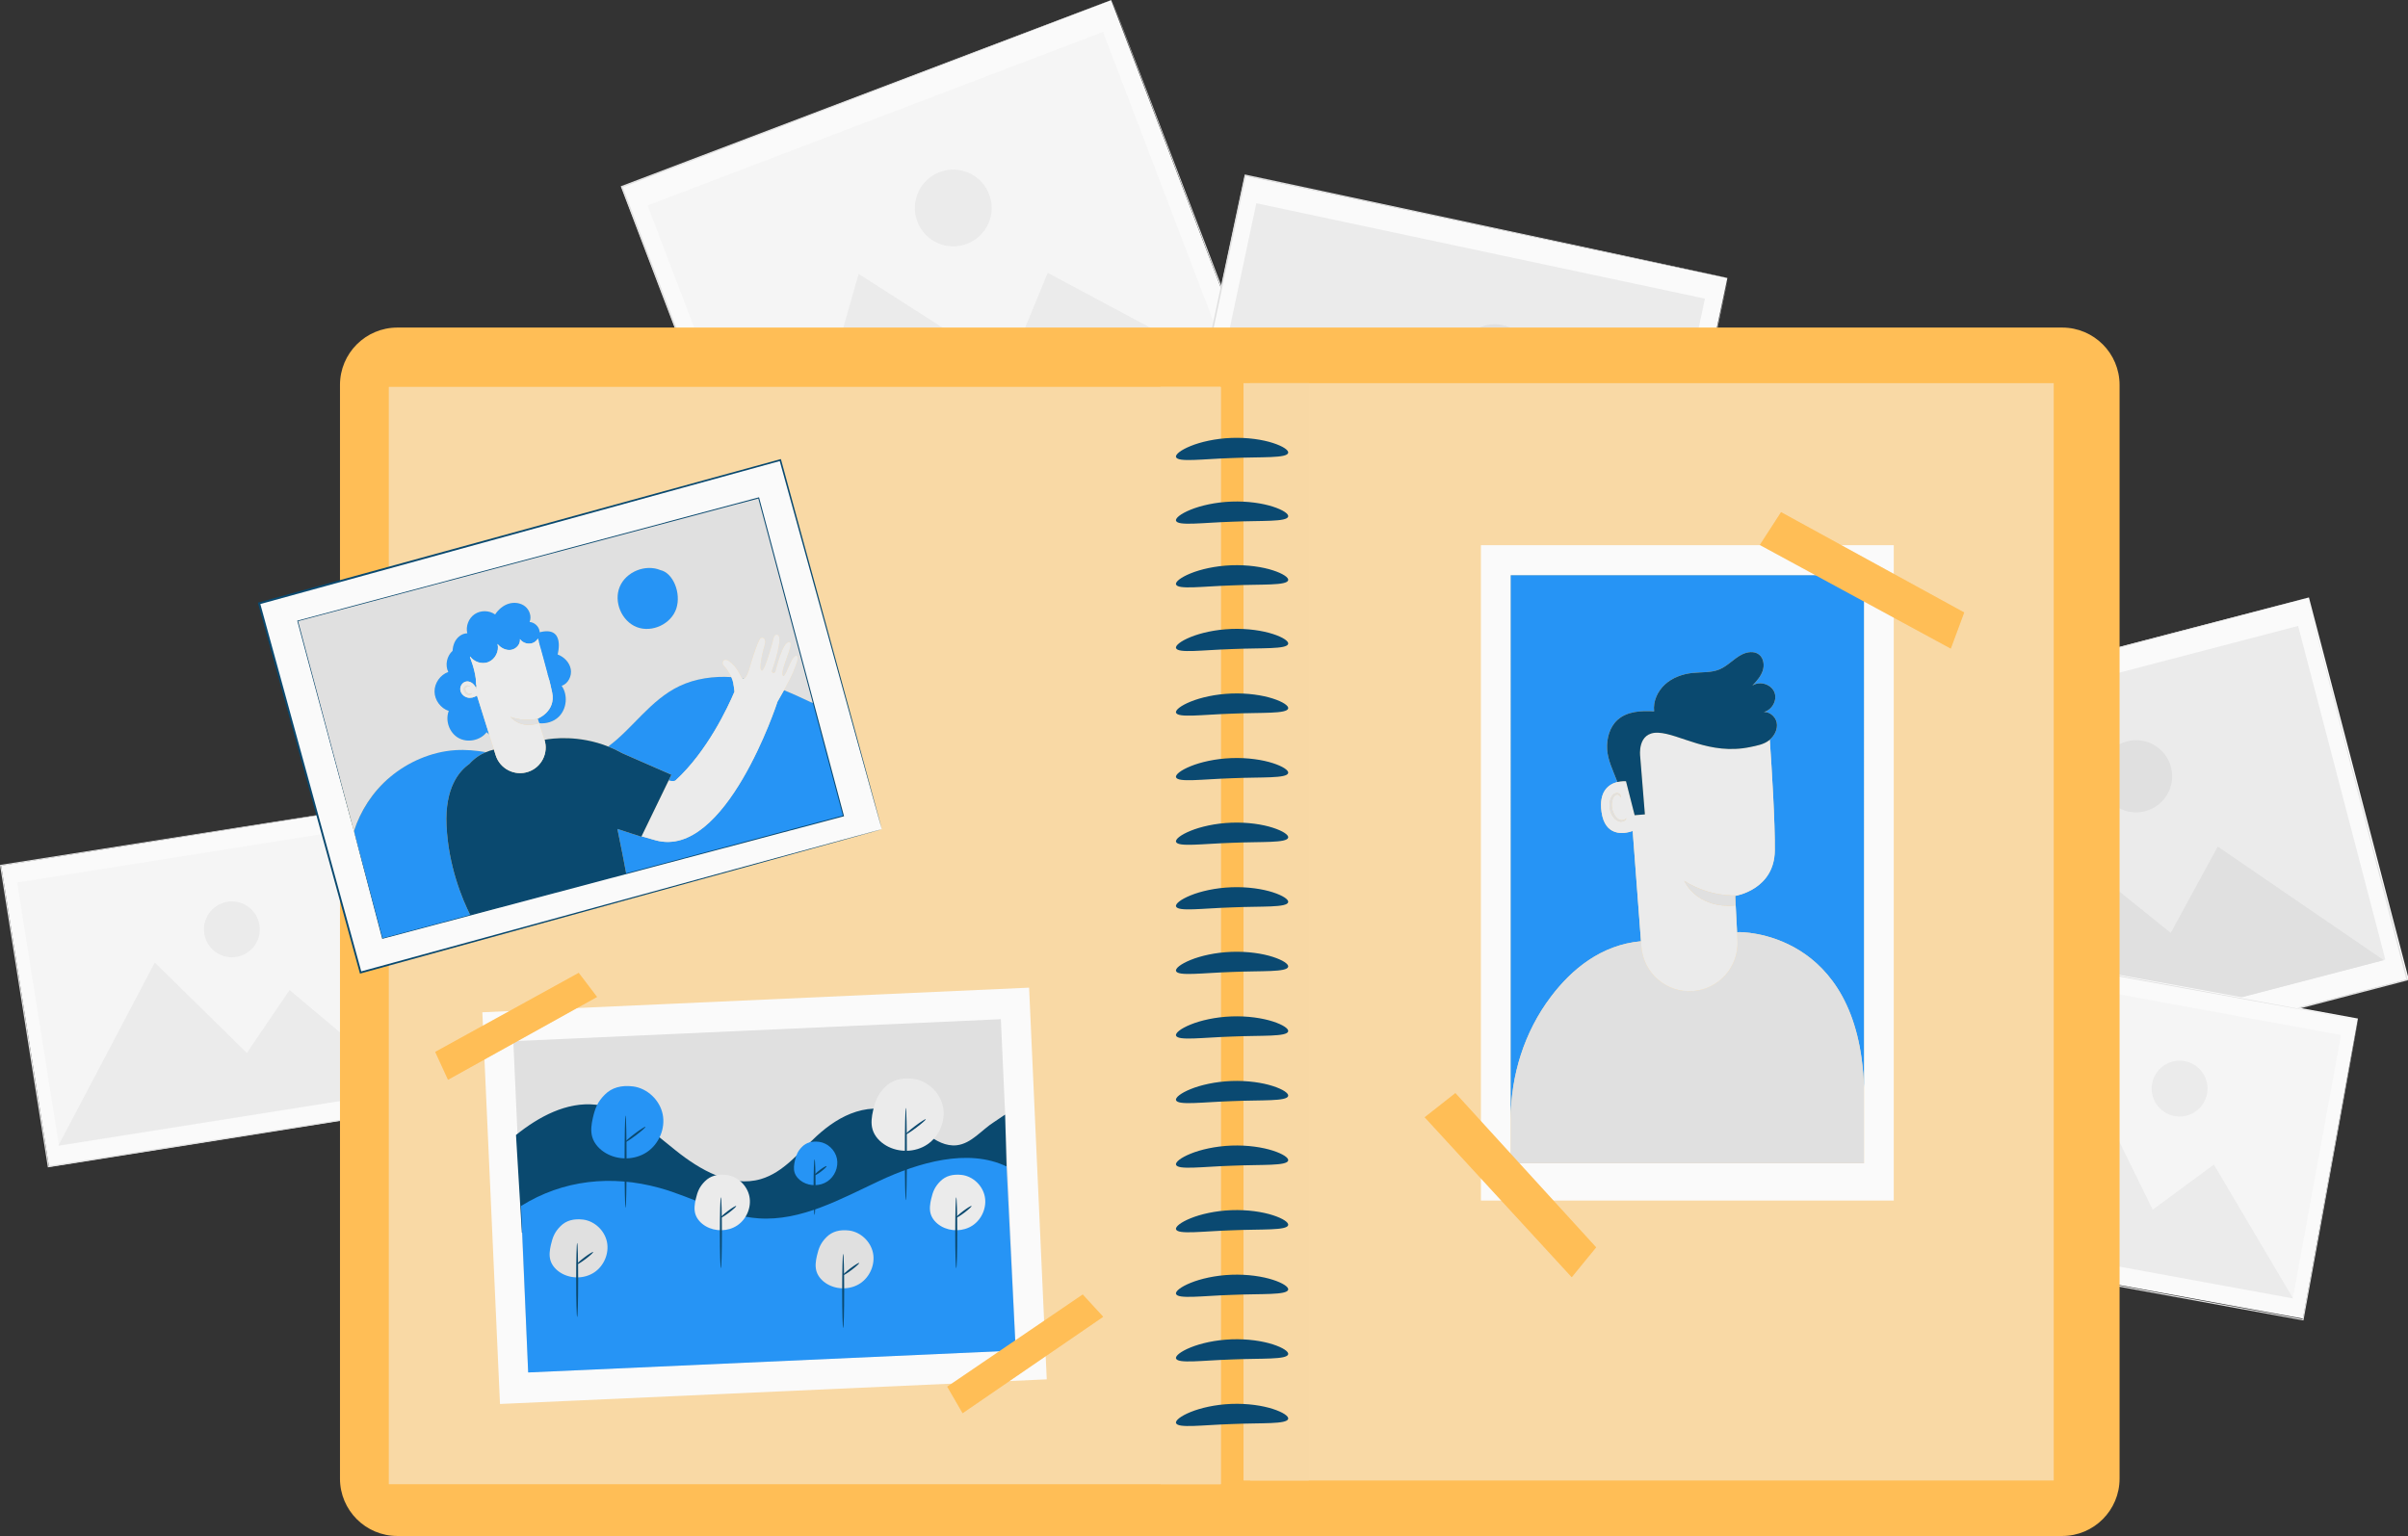 <?xml version="1.0" encoding="UTF-8"?>
<svg version="1.1" xmlns="http://www.w3.org/2000/svg" xmlns:xlink="http://www.w3.org/1999/xlink" x="0px" y="0px" viewBox="75.38 23.71 622.67 397.26" enable-background="new 75.38 23.71 622.67 397.26" xml:space="preserve">
<rect x="75.38" y="23.71" width="622.67" height="397.26" fill="#333333" stroke="none"/>
<g id="Background_Complete">
	<g>
		<g>
			<g>
				
					<rect x="251.018" y="44.304" transform="matrix(0.934 -0.356 0.356 0.934 -14.181 120.001)" fill="#FAFAFA" width="135.615" height="108.42"/>
				<g>
					<path fill="#E0E0E0" d="M362.881,23.71c0,0-0.205,0.087-0.602,0.242c-0.403,0.157-0.992,0.385-1.766,0.686       c-1.562,0.601-3.865,1.488-6.862,2.641c-6.003,2.301-14.78,5.666-25.909,9.932c-22.248,8.506-53.892,20.603-91.51,34.985       l0.118-0.264c11.498,30.149,24.68,64.716,38.63,101.292l0.004,0.011l-0.295-0.132c46.921-17.867,90.528-34.472,126.737-48.26       l-0.11,0.245c-11.597-30.545-21.21-55.864-27.927-73.554c-3.352-8.856-5.981-15.8-7.775-20.539       c-0.892-2.368-1.576-4.182-2.04-5.414C363.112,24.356,362.881,23.71,362.881,23.71s0.247,0.61,0.716,1.82       c0.47,1.22,1.163,3.019,2.068,5.365c1.812,4.722,4.466,11.641,7.852,20.465c6.771,17.7,16.462,43.033,28.154,73.595       l0.068,0.178l-0.178,0.068c-36.201,13.809-79.798,30.438-126.71,48.332l-0.214,0.082l-0.081-0.214l-0.004-0.011       c-13.933-36.583-27.1-71.155-38.585-101.309l-0.073-0.192l0.192-0.073c37.7-14.323,69.412-26.371,91.707-34.841       c11.127-4.216,19.902-7.54,25.905-9.814c2.988-1.128,5.285-1.994,6.842-2.582c0.768-0.287,1.353-0.506,1.754-0.656       C362.685,23.776,362.881,23.71,362.881,23.71z"/>
				</g>
			</g>
		</g>
		
			<rect x="255.699" y="51.277" transform="matrix(0.934 -0.356 0.356 0.934 -14.239 119.981)" fill="#F5F5F5" width="126.087" height="94.77"/>
		<polygon fill="#EBEBEB" points="277.237,165.275 297.41,94.546 336.027,119.27 346.3,94.27 395.058,120.372   "/>
		<g>
			<g>
				<path fill="#EBEBEB" d="M331.153,73.964c1.953,5.124-0.618,10.86-5.741,12.813c-5.124,1.953-10.86-0.618-12.813-5.741      c-1.953-5.124,0.618-10.86,5.741-12.812C323.464,66.27,329.2,68.84,331.153,73.964z"/>
			</g>
		</g>
	</g>
	<g>
		<g>
			<g>
				
					<rect x="559.437" y="192.884" transform="matrix(0.968 -0.253 0.253 0.968 -41.393 165.33)" fill="#FAFAFA" width="127.573" height="101.991"/>
				<g>
					<path fill="#E0E0E0" d="M672.061,178.426c0,0-0.201,0.06-0.588,0.165c-0.393,0.105-0.967,0.259-1.722,0.461       c-1.522,0.403-3.766,0.997-6.687,1.769c-5.849,1.539-14.4,3.789-25.243,6.643c-21.673,5.682-52.5,13.764-89.148,23.372       l0.138-0.235c7.674,29.368,16.472,63.039,25.781,98.667l0.003,0.011l-0.263-0.154c45.703-11.917,88.177-22.992,123.445-32.189       l-0.128,0.218c-7.726-29.748-14.13-54.406-18.605-71.635c-2.231-8.623-3.98-15.386-5.174-20.001       c-0.593-2.305-1.047-4.072-1.355-5.271C672.211,179.054,672.061,178.426,672.061,178.426s0.169,0.596,0.484,1.775       c0.315,1.189,0.78,2.942,1.386,5.228c1.212,4.601,2.988,11.342,5.253,19.939c4.525,17.244,11,41.923,18.813,71.697l0.046,0.173       l-0.174,0.045c-35.263,9.216-77.731,20.316-123.427,32.259l-0.208,0.054l-0.055-0.208l-0.003-0.011       c-9.294-35.633-18.077-69.307-25.737-98.679l-0.049-0.187l0.187-0.049c36.717-9.544,67.603-17.573,89.317-23.217       c10.836-2.806,19.382-5.019,25.227-6.533c2.91-0.749,5.146-1.325,6.662-1.715c0.748-0.19,1.317-0.335,1.707-0.434       C671.871,178.468,672.061,178.426,672.061,178.426z"/>
				</g>
			</g>
		</g>
		
			<rect x="563.838" y="199.326" transform="matrix(0.968 -0.253 0.253 0.968 -41.401 165.31)" fill="#EBEBEB" width="118.61" height="89.15"/>
		<polygon fill="#E0E0E0" points="577.02,302.01 603.107,237.928 636.695,264.992 648.854,242.662 691.785,272.05   "/>
		<g>
			<g>
				<path fill="#E0E0E0" d="M636.763,222.126c1.303,4.991-1.687,10.092-6.677,11.395c-4.991,1.303-10.092-1.687-11.395-6.677      c-1.303-4.991,1.687-10.092,6.677-11.395C630.359,214.146,635.46,217.136,636.763,222.126z"/>
			</g>
		</g>
	</g>
	<g>
		<g>
			<g>
				
					<rect x="398.18" y="68.429" transform="matrix(0.208 -0.978 0.978 0.208 226.324 544.013)" fill="#FAFAFA" width="101.991" height="127.573"/>
				<g>
					<path fill="#E0E0E0" d="M522.183,95.621c0,0-0.206-0.036-0.6-0.116c-0.399-0.082-0.981-0.202-1.746-0.36       c-1.541-0.323-3.813-0.799-6.77-1.418c-5.918-1.248-14.57-3.072-25.541-5.385c-21.92-4.643-53.097-11.246-90.16-19.097       l0.228-0.148c-6.314,29.69-13.553,63.73-21.214,99.749l-0.002,0.011l-0.166-0.255c46.193,9.848,89.122,19.001,124.769,26.601       l-0.212,0.138c6.438-30.054,11.774-54.964,15.503-72.37c1.874-8.708,3.344-15.537,4.347-20.197       c0.504-2.326,0.891-4.109,1.153-5.319C522.036,96.249,522.183,95.621,522.183,95.621s-0.116,0.608-0.364,1.803       c-0.252,1.204-0.622,2.979-1.106,5.294c-0.98,4.655-2.417,11.478-4.249,20.177c-3.69,17.441-8.972,42.403-15.345,72.518       l-0.037,0.175l-0.175-0.037c-35.651-7.58-78.586-16.708-124.784-26.529l-0.211-0.045l0.045-0.211l0.002-0.011       c7.676-36.016,14.93-70.052,21.258-99.74l0.04-0.189l0.189,0.04c37.097,7.939,68.303,14.616,90.242,19.311       c10.943,2.352,19.574,4.207,25.477,5.476c2.937,0.635,5.193,1.124,6.724,1.455c0.754,0.166,1.327,0.291,1.72,0.378       C521.994,95.573,522.183,95.621,522.183,95.621z"/>
				</g>
			</g>
		</g>
		
			<rect x="404.519" y="72.893" transform="matrix(0.208 -0.978 0.978 0.208 226.277 543.92)" fill="#EBEBEB" width="89.15" height="118.61"/>
		<polygon fill="#E0E0E0" points="381.807,163.447 433.865,117.874 451.746,157.127 472.629,142.624 497.817,188.146   "/>
		<g>
			<g>
				<path fill="#E0E0E0" d="M471.034,118.846c-1.074,5.045-6.034,8.264-11.079,7.19c-5.045-1.074-8.264-6.034-7.19-11.079      c1.074-5.045,6.034-8.264,11.079-7.19C468.889,108.841,472.108,113.801,471.034,118.846z"/>
			</g>
		</g>
	</g>
	<g>
		<g>
			<g>
				
					<rect x="590.055" y="268.045" transform="matrix(0.18 -0.984 0.984 0.18 203.86 879.357)" fill="#FAFAFA" width="78.874" height="98.658"/>
				<g>
					<path fill="#E0E0E0" d="M685.121,287.474c0,0-0.16-0.024-0.466-0.077c-0.31-0.055-0.763-0.135-1.357-0.24       c-1.198-0.216-2.966-0.533-5.265-0.947c-4.602-0.834-11.331-2.053-19.863-3.599c-17.047-3.105-41.293-7.522-70.118-12.772       l0.173-0.12c-4.226,23.091-9.07,49.564-14.197,77.577l-0.002,0.008l-0.134-0.194c35.926,6.593,69.313,12.721,97.037,17.809       l-0.161,0.111c4.313-23.374,7.888-42.749,10.386-56.286c1.257-6.773,2.242-12.084,2.915-15.709       c0.339-1.809,0.598-3.196,0.774-4.137C685.021,287.963,685.121,287.474,685.121,287.474s-0.076,0.473-0.241,1.402       c-0.168,0.936-0.415,2.316-0.738,4.117c-0.655,3.621-1.615,8.926-2.839,15.691c-2.468,13.564-6,32.977-10.261,56.397       l-0.025,0.136l-0.136-0.025c-27.727-5.072-61.118-11.181-97.047-17.754l-0.164-0.03l0.03-0.164l0.002-0.008       c5.139-28.011,9.995-54.482,14.231-77.571l0.027-0.147l0.147,0.027c28.853,5.318,53.123,9.791,70.186,12.936       c8.511,1.577,15.224,2.82,19.815,3.671c2.284,0.426,4.039,0.754,5.23,0.976c0.586,0.111,1.032,0.196,1.338,0.254       C684.974,287.441,685.121,287.474,685.121,287.474z"/>
				</g>
			</g>
		</g>
		
			<rect x="594.957" y="271.499" transform="matrix(0.18 -0.984 0.984 0.18 203.821 879.285)" fill="#F5F5F5" width="68.943" height="91.727"/>
		<polygon fill="#EBEBEB" points="578.103,343.004 617.34,306.625 632.029,336.575 647.852,324.902 668.328,359.536   "/>
		<g>
			<g>
				<path fill="#EBEBEB" d="M646.094,306.557c-0.719,3.924-4.482,6.521-8.406,5.802c-3.924-0.719-6.521-4.482-5.802-8.406      c0.719-3.923,4.482-6.521,8.406-5.802C644.215,298.87,646.813,302.633,646.094,306.557z"/>
			</g>
		</g>
	</g>
	<g>
		<g>
			<g>
				
					<rect x="81.113" y="239.326" transform="matrix(0.988 -0.157 0.157 0.988 -42.04 23.863)" fill="#FAFAFA" width="98.658" height="78.874"/>
				<g>
					<path fill="#E0E0E0" d="M172.987,232.088c0,0-0.159,0.031-0.465,0.083c-0.311,0.051-0.764,0.126-1.36,0.224       c-1.202,0.195-2.974,0.482-5.281,0.855c-4.618,0.741-11.37,1.825-19.931,3.2c-17.111,2.731-41.448,6.615-70.381,11.233       l0.124-0.17c3.681,23.184,7.901,49.764,12.366,77.89l0.001,0.008l-0.191-0.138c36.077-5.709,69.605-11.015,97.445-15.42       l-0.115,0.158c-3.692-23.48-6.753-42.943-8.891-56.541c-1.063-6.806-1.897-12.143-2.466-15.785       c-0.281-1.819-0.497-3.213-0.643-4.159C173.055,232.583,172.987,232.088,172.987,232.088s0.085,0.471,0.238,1.403       c0.152,0.939,0.377,2.323,0.671,4.128c0.584,3.633,1.44,8.956,2.532,15.743c2.176,13.614,5.29,33.098,9.047,56.605l0.022,0.137       l-0.137,0.022c-27.838,4.421-61.363,9.746-97.436,15.476l-0.165,0.026l-0.026-0.165l-0.001-0.008       c-4.453-28.128-8.661-54.71-12.332-77.895l-0.023-0.148l0.147-0.023c28.981-4.564,53.36-8.402,70.5-11.101       c8.552-1.339,15.297-2.394,19.91-3.117c2.296-0.356,4.061-0.63,5.257-0.815c0.59-0.09,1.039-0.158,1.347-0.205       C172.837,232.106,172.987,232.088,172.987,232.088z"/>
				</g>
			</g>
		</g>
		
			<rect x="84.515" y="244.301" transform="matrix(0.988 -0.157 0.157 0.988 -42.042 23.854)" fill="#F5F5F5" width="91.727" height="68.943"/>
		<polygon fill="#EBEBEB" points="90.478,320.001 115.41,272.659 139.21,296.032 150.26,279.768 181.073,305.638   "/>
		<g>
			<g>
				
					<ellipse transform="matrix(0.482 -0.876 0.876 0.482 -161.336 255.332)" fill="#EBEBEB" cx="135.377" cy="264.178" rx="7.222" ry="7.222"/>
			</g>
		</g>
	</g>
</g>
<g id="Background_Simple" display="none">
	<g display="inline">
		<path fill="#F0F0F0" d="M430.811,172.266c31.539-2.285,39.668-5.248,70.986-9.4c39.23-5.201,58.799-9.844,97.721-2.923    c38.922,6.921,77.156,28.287,92.24,62.372c18.952,42.826-4.433,94.022-42.984,123.33c-38.551,29.309-88.853,41.142-137.849,49.38    c-42.554,7.155-85.793,12.23-128.979,10.14c-43.186-2.09-86.526-11.622-123.765-32.071    c-46.361-25.46-80.817-66.361-107.319-109.951c-19.223-31.617-35.105-66.089-36.759-102.38    c-1.654-36.29,13.063-74.766,44.905-95.792c40.095-26.476,97.53-18.959,138.63,6.147c37.051,22.633,50.533,37.846,72.006,68.99    c8.358,12.123,20.266,21.893,34.508,27.544C412.122,170.815,421.278,172.957,430.811,172.266z"/>
	</g>
</g>
<g id="Plant">
</g>
<g id="Floor">
</g>
<g id="Album">
	<path fill="#FFBE56" d="M608.626,420.971H178.135c-8.197,0-14.842-6.645-14.842-14.842V123.272c0-8.197,6.645-14.842,14.842-14.842   h430.491c8.197,0,14.842,6.645,14.842,14.842v282.858C623.468,414.326,616.823,420.971,608.626,420.971z"/>
	<g opacity="0.5">
		<g>
			
				<rect x="396.951" y="122.822" transform="matrix(-1 -1.224647e-16 1.224647e-16 -1 1003.375 529.401)" fill="#F3F3F3" width="209.473" height="283.758"/>
			
				<rect x="396.951" y="122.822" transform="matrix(-1 -1.224647e-16 1.224647e-16 -1 1003.375 529.401)" opacity="0.9" fill="#F3F3F3" width="209.473" height="283.758"/>
		</g>
		<g>
			
				<rect x="398.647" y="122.822" transform="matrix(-1 -1.224647e-16 1.224647e-16 -1 812.441 529.401)" fill="#F3F3F3" width="15.147" height="283.758"/>
			
				<rect x="398.647" y="122.822" transform="matrix(-1 -1.224647e-16 1.224647e-16 -1 812.441 529.401)" opacity="0.7" fill="#F3F3F3" width="15.147" height="283.758"/>
		</g>
	</g>
	<g opacity="0.5">
		<g>
			<rect x="175.951" y="123.796" fill="#F3F3F3" width="215.064" height="283.758"/>
			<rect x="175.951" y="123.796" opacity="0.9" fill="#F3F3F3" width="215.064" height="283.758"/>
		</g>
		<g>
			<rect x="375.464" y="123.796" fill="#F3F3F3" width="15.551" height="283.758"/>
			<rect x="375.464" y="123.796" opacity="0.7" fill="#F3F3F3" width="15.551" height="283.758"/>
		</g>
	</g>
	<g>
		<g>
			<path fill="#0A4971" d="M408.485,390.676c-0.355,1.436-6.764,1.009-14.472,1.337c-7.714,0.247-14.068,1.158-14.531-0.247     c-0.205-0.672,1.191-1.81,3.771-2.858c2.569-1.049,6.336-1.938,10.566-2.099c4.229-0.155,8.051,0.45,10.691,1.302     C407.16,388.962,408.638,389.99,408.485,390.676z"/>
		</g>
		<g>
			<path fill="#0A4971" d="M408.485,373.973c-0.355,1.436-6.764,1.009-14.472,1.337c-7.714,0.247-14.068,1.158-14.531-0.247     c-0.205-0.673,1.191-1.81,3.771-2.858c2.569-1.049,6.336-1.938,10.566-2.099c4.229-0.155,8.051,0.45,10.691,1.302     C407.16,372.259,408.638,373.287,408.485,373.973z"/>
		</g>
		<g>
			<path fill="#0A4971" d="M408.485,357.27c-0.355,1.436-6.764,1.009-14.472,1.337c-7.714,0.247-14.068,1.158-14.531-0.247     c-0.205-0.672,1.191-1.81,3.771-2.858c2.569-1.049,6.336-1.938,10.566-2.099c4.229-0.155,8.051,0.45,10.691,1.302     C407.16,355.556,408.638,356.584,408.485,357.27z"/>
		</g>
		<g>
			<path fill="#0A4971" d="M408.485,340.567c-0.355,1.436-6.764,1.009-14.472,1.337c-7.714,0.247-14.068,1.158-14.531-0.247     c-0.205-0.672,1.191-1.81,3.771-2.858c2.569-1.049,6.336-1.938,10.566-2.099c4.229-0.155,8.051,0.45,10.691,1.302     C407.16,338.853,408.638,339.881,408.485,340.567z"/>
		</g>
		<g>
			<path fill="#0A4971" d="M408.485,323.864c-0.355,1.436-6.764,1.009-14.472,1.337c-7.714,0.247-14.068,1.158-14.531-0.247     c-0.205-0.672,1.191-1.81,3.771-2.858c2.569-1.049,6.336-1.938,10.566-2.099c4.229-0.155,8.051,0.45,10.691,1.302     C407.16,322.15,408.638,323.178,408.485,323.864z"/>
		</g>
		<g>
			<path fill="#0A4971" d="M408.485,307.162c-0.355,1.436-6.764,1.009-14.472,1.337c-7.714,0.247-14.068,1.158-14.531-0.247     c-0.205-0.672,1.191-1.81,3.771-2.858c2.569-1.049,6.336-1.938,10.566-2.099c4.229-0.155,8.051,0.45,10.691,1.302     C407.16,305.447,408.638,306.475,408.485,307.162z"/>
		</g>
		<g>
			<path fill="#0A4971" d="M408.485,290.459c-0.355,1.436-6.764,1.009-14.472,1.337c-7.714,0.247-14.068,1.158-14.531-0.247     c-0.205-0.673,1.191-1.81,3.771-2.858c2.569-1.049,6.336-1.938,10.566-2.099c4.229-0.155,8.051,0.45,10.691,1.302     C407.16,288.744,408.638,289.772,408.485,290.459z"/>
		</g>
		<g>
			<path fill="#0A4971" d="M408.485,273.756c-0.355,1.436-6.764,1.009-14.472,1.337c-7.714,0.247-14.068,1.158-14.531-0.247     c-0.205-0.672,1.191-1.81,3.771-2.858c2.569-1.049,6.336-1.938,10.566-2.099c4.229-0.155,8.051,0.45,10.691,1.302     C407.16,272.042,408.638,273.07,408.485,273.756z"/>
		</g>
		<g>
			<path fill="#0A4971" d="M408.485,257.053c-0.355,1.436-6.764,1.009-14.472,1.337c-7.714,0.247-14.068,1.158-14.531-0.247     c-0.205-0.673,1.191-1.81,3.771-2.858c2.569-1.049,6.336-1.938,10.566-2.099c4.229-0.155,8.051,0.45,10.691,1.302     C407.16,255.339,408.638,256.367,408.485,257.053z"/>
		</g>
		<g>
			<path fill="#0A4971" d="M408.485,240.35c-0.355,1.436-6.764,1.009-14.472,1.337c-7.714,0.247-14.068,1.157-14.531-0.247     c-0.205-0.673,1.191-1.81,3.771-2.858c2.569-1.049,6.336-1.938,10.566-2.099c4.229-0.155,8.051,0.45,10.691,1.302     C407.16,238.636,408.638,239.664,408.485,240.35z"/>
		</g>
		<g>
			<path fill="#0A4971" d="M408.485,223.647c-0.355,1.436-6.764,1.009-14.472,1.337c-7.714,0.247-14.068,1.158-14.531-0.247     c-0.205-0.672,1.191-1.81,3.771-2.858c2.569-1.049,6.336-1.938,10.566-2.099c4.229-0.155,8.051,0.45,10.691,1.302     C407.16,221.933,408.638,222.961,408.485,223.647z"/>
		</g>
		<g>
			<path fill="#0A4971" d="M408.485,206.944c-0.355,1.436-6.764,1.009-14.472,1.337c-7.714,0.247-14.068,1.158-14.531-0.247     c-0.205-0.673,1.191-1.81,3.771-2.858c2.569-1.049,6.336-1.938,10.566-2.099c4.229-0.155,8.051,0.45,10.691,1.302     C407.16,205.23,408.638,206.258,408.485,206.944z"/>
		</g>
		<g>
			<path fill="#0A4971" d="M408.485,190.241c-0.355,1.436-6.764,1.009-14.472,1.337c-7.714,0.247-14.068,1.158-14.531-0.247     c-0.205-0.673,1.191-1.81,3.771-2.858c2.569-1.049,6.336-1.938,10.566-2.099c4.229-0.155,8.051,0.45,10.691,1.302     C407.16,188.527,408.638,189.555,408.485,190.241z"/>
		</g>
		<g>
			<path fill="#0A4971" d="M408.485,173.773c-0.355,1.436-6.764,1.009-14.472,1.337c-7.714,0.247-14.068,1.158-14.531-0.247     c-0.205-0.673,1.191-1.81,3.771-2.858c2.569-1.049,6.336-1.938,10.566-2.099c4.229-0.155,8.051,0.45,10.691,1.302     C407.16,172.059,408.638,173.087,408.485,173.773z"/>
		</g>
		<g>
			<path fill="#0A4971" d="M408.485,157.305c-0.355,1.436-6.764,1.009-14.472,1.337c-7.714,0.247-14.068,1.158-14.531-0.247     c-0.205-0.672,1.191-1.81,3.771-2.858c2.569-1.049,6.336-1.938,10.566-2.099c4.229-0.155,8.051,0.45,10.691,1.302     C407.16,155.59,408.638,156.618,408.485,157.305z"/>
		</g>
		<g>
			<path fill="#0A4971" d="M408.485,140.836c-0.355,1.436-6.764,1.009-14.472,1.337c-7.714,0.247-14.068,1.158-14.531-0.247     c-0.205-0.672,1.191-1.81,3.771-2.858c2.569-1.049,6.336-1.938,10.566-2.099c4.229-0.155,8.051,0.45,10.691,1.302     C407.16,139.122,408.638,140.15,408.485,140.836z"/>
		</g>
	</g>
</g>
<g id="Photo">
	
		<rect x="202.301" y="282.292" transform="matrix(0.999 -0.045 0.045 0.999 -14.696 12.615)" fill="#FAFAFA" width="141.524" height="101.407"/>
	<g>
		
			<rect x="209.964" y="290.111" transform="matrix(0.999 -0.045 0.045 0.999 -14.696 12.615)" fill="#E0E0E0" width="126.199" height="85.769"/>
		<path fill="#0A496F" d="M208.807,317.253c5.876-4.721,13.092-8.63,20.587-7.832c8.023,0.854,14.405,6.781,20.702,11.826    c6.297,5.045,14.293,9.685,22.035,7.412c5.897-1.732,9.909-6.994,14.442-11.145c2.975-2.724,6.376-5.083,10.228-6.283    s8.2-1.145,11.766,0.74c2.459,1.301,4.408,3.369,6.591,5.092c2.184,1.724,4.85,3.168,7.614,2.85c3.829-0.44,6.429-3.976,9.69-6.03    l2.819-1.895l0.382,13.418l-55.848,21.794l-69.486-4.665L208.807,317.253z"/>
		<path fill="#2694F5" d="M210.109,335.623c10.862-6.789,23.405-8.083,35.757-4.691c8.653,2.376,16.694,7.265,25.645,7.886    c11.04,0.765,21.304-5.034,31.326-9.727c10.022-4.693,22.858-8.492,32.826-3.684L338.027,373l-126.071,5.674L210.109,335.623z"/>
		<g>
			<path fill="#EBEBEB" d="M311.565,302.731c-3.054-0.362-5.481,0.279-7.326,2.135c-1.846,1.856-2.488,3.449-3.077,6     c-0.376,1.629-0.625,3.353-0.153,4.958c0.522,1.779,1.894,3.218,3.493,4.156c3.227,1.894,7.535,1.819,10.644-0.264     c3.109-2.083,4.819-6.102,4.076-9.769C318.477,306.28,315.275,303.219,311.565,302.731"/>
			<g>
				<path fill="#0A496F" d="M309.62,334.122c-0.144,0-0.26-5.346-0.26-11.94c0-6.596,0.117-11.941,0.26-11.941      s0.26,5.345,0.26,11.941C309.88,328.776,309.764,334.122,309.62,334.122z"/>
			</g>
			<g>
				<path fill="#0A496F" d="M314.765,313.182c0.087,0.115-1.02,1.096-2.472,2.192c-1.452,1.096-2.7,1.892-2.786,1.777      c-0.087-0.115,1.02-1.096,2.473-2.192C313.431,313.863,314.678,313.067,314.765,313.182z"/>
			</g>
		</g>
		<g>
			<path fill="#2694F5" d="M239.088,304.696c-3.053-0.362-5.48,0.279-7.326,2.135c-1.846,1.856-2.488,3.449-3.077,6     c-0.376,1.629-0.625,3.353-0.154,4.958c0.522,1.779,1.895,3.218,3.493,4.156c3.227,1.894,7.535,1.819,10.644-0.264     c3.108-2.083,4.819-6.102,4.076-9.769C246,308.244,242.798,305.184,239.088,304.696"/>
			<g>
				<path fill="#0A496F" d="M237.143,336.086c-0.144,0-0.26-5.346-0.26-11.94c0-6.596,0.117-11.941,0.26-11.941      s0.26,5.345,0.26,11.941C237.403,330.74,237.286,336.086,237.143,336.086z"/>
			</g>
			<g>
				<path fill="#0A496F" d="M242.288,315.146c0.087,0.115-1.02,1.096-2.472,2.192c-1.452,1.096-2.7,1.891-2.786,1.777      c-0.087-0.115,1.02-1.096,2.473-2.192C240.954,315.827,242.201,315.032,242.288,315.146z"/>
			</g>
		</g>
		<g>
			<path fill="#2694F5" d="M287.188,319.028c-1.838-0.218-3.299,0.168-4.41,1.285c-1.111,1.117-1.498,2.076-1.853,3.612     c-0.226,0.981-0.376,2.019-0.092,2.985c0.315,1.071,1.141,1.938,2.103,2.502c1.943,1.14,4.536,1.095,6.408-0.159     c1.871-1.254,2.901-3.673,2.454-5.881C291.35,321.164,289.422,319.322,287.188,319.028"/>
			<g>
				<path fill="#0A496F" d="M286.017,337.925c-0.144,0-0.26-3.218-0.26-7.188c0-3.971,0.117-7.189,0.26-7.189      c0.144,0,0.26,3.218,0.26,7.189C286.278,334.707,286.161,337.925,286.017,337.925z"/>
			</g>
			<g>
				<path fill="#0A496F" d="M289.115,325.319c0.087,0.115-0.552,0.743-1.426,1.402c-0.874,0.66-1.653,1.102-1.74,0.987      c-0.087-0.115,0.552-0.743,1.426-1.403C288.249,325.646,289.028,325.205,289.115,325.319z"/>
			</g>
		</g>
		<g>
			<path fill="#E0E0E0" d="M294.975,341.968c-2.452-0.291-4.402,0.224-5.884,1.715c-1.482,1.49-1.999,2.77-2.471,4.818     c-0.302,1.309-0.502,2.693-0.123,3.982c0.42,1.428,1.522,2.585,2.806,3.338c2.592,1.521,6.052,1.461,8.548-0.212     c2.496-1.673,3.87-4.901,3.273-7.846C300.526,344.818,297.955,342.36,294.975,341.968"/>
			<g>
				<path fill="#0A496F" d="M293.413,367.179c-0.144,0-0.26-4.294-0.26-9.589c0-5.297,0.117-9.59,0.26-9.59s0.26,4.293,0.26,9.59      C293.673,362.885,293.557,367.179,293.413,367.179z"/>
			</g>
			<g>
				<path fill="#0A496F" d="M297.545,350.361c0.087,0.115-0.789,0.921-1.955,1.802c-1.166,0.88-2.182,1.501-2.269,1.386      c-0.087-0.115,0.788-0.921,1.955-1.802C296.443,350.867,297.459,350.247,297.545,350.361z"/>
			</g>
		</g>
		<g>
			<path fill="#E0E0E0" d="M226.187,339.14c-2.452-0.291-4.402,0.224-5.884,1.715c-1.482,1.491-1.998,2.77-2.471,4.818     c-0.302,1.309-0.502,2.693-0.123,3.982c0.42,1.428,1.521,2.585,2.805,3.338c2.592,1.521,6.052,1.461,8.548-0.212     c2.497-1.673,3.87-4.901,3.273-7.846C231.738,341.99,229.167,339.532,226.187,339.14"/>
			<g>
				<path fill="#0A496F" d="M224.625,364.351c-0.144,0-0.26-4.294-0.26-9.589c0-5.297,0.117-9.59,0.26-9.59s0.26,4.293,0.26,9.59      C224.885,360.057,224.769,364.351,224.625,364.351z"/>
			</g>
			<g>
				<path fill="#0A496F" d="M228.757,347.533c0.087,0.115-0.789,0.922-1.955,1.801c-1.166,0.881-2.182,1.501-2.269,1.386      c-0.087-0.115,0.788-0.921,1.955-1.802C227.655,348.039,228.671,347.418,228.757,347.533z"/>
			</g>
		</g>
		<g>
			<path fill="#EBEBEB" d="M324.145,327.596c-2.345-0.278-4.209,0.214-5.627,1.64s-1.911,2.649-2.363,4.608     c-0.289,1.252-0.48,2.576-0.118,3.808c0.401,1.366,1.455,2.472,2.683,3.193c2.479,1.454,5.788,1.397,8.175-0.203     c2.388-1.6,3.702-4.687,3.13-7.503C329.454,330.322,326.995,327.971,324.145,327.596"/>
			<g>
				<path fill="#0A496F" d="M322.651,351.707c-0.144,0-0.26-4.106-0.26-9.171c0-5.066,0.116-9.171,0.26-9.171      c0.144,0,0.26,4.105,0.26,9.171C322.911,347.6,322.795,351.707,322.651,351.707z"/>
			</g>
			<g>
				<path fill="#0A496F" d="M326.603,335.623c0.087,0.115-0.747,0.89-1.862,1.732c-1.116,0.842-2.09,1.431-2.176,1.316      c-0.087-0.115,0.747-0.89,1.863-1.732C325.542,336.098,326.516,335.508,326.603,335.623z"/>
			</g>
		</g>
		<g>
			<path fill="#EBEBEB" d="M263.282,327.596c-2.345-0.278-4.21,0.214-5.627,1.64c-1.418,1.426-1.911,2.649-2.363,4.608     c-0.289,1.252-0.48,2.576-0.118,3.808c0.401,1.366,1.455,2.472,2.683,3.193c2.479,1.454,5.788,1.397,8.175-0.203     c2.388-1.6,3.702-4.687,3.13-7.503C268.591,330.322,266.131,327.971,263.282,327.596"/>
			<g>
				<path fill="#0A496F" d="M261.788,351.707c-0.144,0-0.26-4.106-0.26-9.171c0-5.066,0.117-9.171,0.26-9.171      c0.144,0,0.26,4.105,0.26,9.171C262.048,347.6,261.932,351.707,261.788,351.707z"/>
			</g>
			<g>
				<path fill="#0A496F" d="M265.74,335.623c0.087,0.115-0.747,0.89-1.863,1.732c-1.115,0.842-2.09,1.431-2.176,1.316      c-0.087-0.115,0.747-0.89,1.863-1.732C264.679,336.098,265.653,335.508,265.74,335.623z"/>
			</g>
		</g>
	</g>
	<g>
		<polygon fill="#FFBE56" points="320.323,382.349 324.293,389.21 360.644,364.279 355.354,358.519   "/>
		<polygon opacity="0.4" fill="#FFBE56" points="320.323,382.349 324.293,389.21 360.644,364.279 355.354,358.519   "/>
	</g>
	<g>
		<polygon fill="#FFBE56" points="187.921,295.771 191.23,302.974 229.758,281.559 225.031,275.329   "/>
		<polygon opacity="0.4" fill="#FFBE56" points="187.921,295.771 191.23,302.974 229.758,281.559 225.031,275.329   "/>
	</g>
</g>
<g id="Character_2">
	<g>
		<path fill="#FAFAFA" d="M458.325,164.714v169.494h106.747V164.714H458.325z M557.369,304.869v19.683h-91.341v-11.283V172.488    h91.341V304.869z"/>
		<path fill="#2694F5" d="M466.028,313.269c0-11.431,3.509-22.664,10.404-31.781c5.333-7.052,12.936-13.394,23.278-14.338    l-2.144-28.517c-2.379,0.832-7.148,1.443-8.051-4.898c-0.784-5.506,1.984-7.243,4.107-7.769c-0.062-0.143-0.125-0.292-0.189-0.458    l0.002,0.009c-0.983-2.62-2.304-5.199-2.469-7.993c-0.165-2.794,0.622-5.783,2.709-7.648c2.473-2.211,6.123-2.39,9.434-2.184    c-0.307-2.589,0.896-5.225,2.825-6.978c1.93-1.753,4.507-2.683,7.1-2.957c2.345-0.248,4.804-0.008,6.978-0.919    c2.151-0.901,3.728-2.813,5.812-3.859c1.375-0.69,3.148-0.934,4.377-0.01c1.248,0.939,1.487,2.792,0.979,4.269    c-0.508,1.477-1.601,2.665-2.666,3.807c1.897-1.328,4.944-0.37,5.739,1.805c0.796,2.175-0.913,4.872-3.219,5.082    c1.69-0.421,3.478,1.002,3.785,2.716c0.292,1.629-0.538,3.299-1.803,4.376c0.502,7.304,1.388,21.415,1.298,28.709    c-0.122,9.92-9.848,11.623-10.224,11.685l0.004,0.397c0.064,1.169,0.264,4.873,0.468,9.023c0.316-0.031,0.494-0.048,0.494-0.048    s31.013-0.68,32.314,40.079V172.488h-91.341V313.269z"/>
		<path fill="#E0E0E0" d="M525.055,264.79c0,0-0.178,0.017-0.494,0.048c0.035,0.718,0.071,1.449,0.106,2.181    c0.319,6.714-4.746,12.47-11.445,13.005c-6.877,0.549-12.889-4.598-13.406-11.477l-0.105-1.396    c-10.341,0.944-17.945,7.286-23.278,14.338c-6.894,9.117-10.404,20.35-10.404,31.781v11.283h91.341v-19.683    C556.068,264.11,525.055,264.79,525.055,264.79z"/>
		<path fill="#EBEBEB" d="M513.221,280.024c6.7-0.535,11.764-6.291,11.445-13.005c-0.035-0.733-0.07-1.464-0.106-2.181    c-0.204-4.15-0.404-7.854-0.468-9.023l0.019,2.081c-10.093,0.911-13.21-6.368-13.21-6.368c6.794,4.268,13.187,3.748,13.187,3.748    l0.001,0.143c0.376-0.062,10.101-1.765,10.224-11.685c0.09-7.295-0.797-21.406-1.298-28.709c-0.066,0.057-0.129,0.119-0.197,0.172    c-1.378,1.065-3.158,1.368-4.862,1.726c-10.526,2.206-18.319-3.488-23.807-3.706c-5.488-0.218-4.646,6.09-4.646,6.09l1.219,15.03    l-2.647,0.215c-0.912-3.609-2.235-8.777-2.235-8.777c-0.079-0.024-1.053-0.095-2.218,0.194c-2.123,0.526-4.891,2.263-4.107,7.769    c0.903,6.341,5.672,5.729,8.051,4.898l2.144,28.517l0.105,1.396C500.332,275.426,506.344,280.573,513.221,280.024z     M515.586,228.701c-0.425,0.691-1.33,0.907-2.021,0.482c-0.691-0.425-0.907-1.329-0.482-2.02c0.425-0.691,1.33-0.907,2.021-0.482    C515.795,227.106,516.011,228.01,515.586,228.701z M530.778,227.674c-0.545,0.601-1.474,0.646-2.075,0.101    s-0.646-1.474-0.101-2.075c0.545-0.601,1.474-0.646,2.075-0.101C531.277,226.144,531.323,227.073,530.778,227.674z     M528.23,224.673c0.433-0.333,1.176-0.655,2.045-0.644c0.868,0.01,1.603,0.35,2.028,0.694c0.433,0.346,0.583,0.666,0.506,0.743    c-0.159,0.175-1.152-0.589-2.544-0.596c-1.393-0.027-2.404,0.713-2.558,0.534C527.631,225.325,527.789,225.009,528.23,224.673z     M522.446,226.075c0.205-0.077,1.604,3.128,3.126,7.162c0.36,0.985,0.704,1.924,1.043,2.853c0.134,0.421,0.387,0.914,0.199,1.515    c-0.101,0.301-0.387,0.519-0.628,0.582c-0.241,0.073-0.447,0.073-0.622,0.081c-1.413,0.051-2.292,0.028-2.302-0.081    c-0.009-0.109,0.852-0.283,2.253-0.477c0.365-0.039,0.651-0.122,0.677-0.318c0.066-0.22-0.076-0.609-0.261-1.043    c-0.359-0.921-0.721-1.854-1.102-2.831C523.309,229.483,522.241,226.152,522.446,226.075z M525.57,241.71    c0,0-1.627,2.6-4.543,1.532c-3.027-1.108-2.289-3.517-2.289-3.517C517.286,238.861,522.734,241.849,525.57,241.71z M513.098,225.9    c0.433-0.333,1.176-0.655,2.045-0.645c0.868,0.01,1.603,0.35,2.028,0.694c0.433,0.346,0.583,0.666,0.506,0.743    c-0.159,0.175-1.152-0.589-2.545-0.596c-1.393-0.027-2.404,0.713-2.558,0.534C512.499,226.552,512.657,226.236,513.098,225.9z     M495.66,235.806c-0.23,0.238-0.704,0.49-1.327,0.419c-1.283-0.181-2.392-1.664-2.691-3.374c-0.149-0.868-0.066-1.727,0.177-2.45    c0.207-0.715,0.712-1.404,1.363-1.543c0.311-0.079,0.624-0.037,0.853,0.1c0.224,0.135,0.352,0.322,0.412,0.486    c0.119,0.343-0.017,0.529-0.044,0.511c-0.047-0.008-0.017-0.186-0.166-0.408c-0.138-0.225-0.498-0.451-0.935-0.283    c-0.442,0.145-0.783,0.638-0.955,1.299c-0.188,0.651-0.245,1.413-0.113,2.186c0.26,1.531,1.222,2.853,2.17,3.056    c0.468,0.103,0.878-0.034,1.107-0.181c0.235-0.151,0.327-0.298,0.368-0.276C495.912,235.361,495.895,235.558,495.66,235.806z"/>
		<path fill="#0A496F" d="M528.602,225.7c-0.545,0.601-0.5,1.53,0.101,2.075s1.53,0.5,2.075-0.101c0.545-0.601,0.5-1.53-0.101-2.075    C530.075,225.054,529.146,225.099,528.602,225.7z"/>
		<path fill="#0A496F" d="M530.265,224.87c1.393,0.007,2.386,0.771,2.544,0.596c0.077-0.078-0.073-0.397-0.506-0.743    c-0.425-0.344-1.16-0.683-2.028-0.694c-0.868-0.011-1.612,0.311-2.045,0.644c-0.441,0.335-0.599,0.651-0.524,0.731    C527.86,225.583,528.871,224.843,530.265,224.87z"/>
		<path fill="#0A496F" d="M515.104,226.681c-0.691-0.425-1.596-0.209-2.021,0.482c-0.425,0.691-0.209,1.595,0.482,2.02    c0.691,0.425,1.596,0.209,2.021-0.482C516.011,228.01,515.795,227.106,515.104,226.681z"/>
		<path fill="#0A496F" d="M515.133,226.097c1.393,0.006,2.386,0.771,2.545,0.596c0.077-0.078-0.073-0.397-0.506-0.743    c-0.425-0.344-1.16-0.683-2.028-0.694c-0.868-0.01-1.612,0.311-2.045,0.645c-0.441,0.336-0.599,0.651-0.524,0.731    C512.729,226.81,513.74,226.07,515.133,226.097z"/>
		<path fill="#0A496F" d="M525.932,236.347c0.185,0.434,0.326,0.823,0.261,1.043c-0.026,0.196-0.312,0.279-0.677,0.318    c-1.401,0.194-2.262,0.368-2.253,0.477c0.01,0.109,0.888,0.132,2.302,0.081c0.175-0.008,0.38-0.008,0.622-0.081    c0.241-0.063,0.527-0.281,0.628-0.582c0.188-0.601-0.065-1.093-0.199-1.515c-0.339-0.928-0.683-1.868-1.043-2.853    c-1.522-4.033-2.922-7.239-3.126-7.162c-0.205,0.077,0.863,3.408,2.385,7.441C525.211,234.493,525.574,235.426,525.932,236.347z"/>
		<path fill="#FFFFFF" d="M521.027,243.243c2.916,1.067,4.543-1.532,4.543-1.532c-2.836,0.138-8.284-2.849-6.832-1.985    C518.738,239.725,517.999,242.135,521.027,243.243z"/>
		<path fill="#E0E0E0" d="M510.902,251.527c0,0,3.117,7.28,13.21,6.368l-0.019-2.081l-0.004-0.397l-0.001-0.143    C524.089,255.275,517.696,255.795,510.902,251.527z"/>
		<path fill="#0A496F" d="M495.839,225.773c0,0,1.323,5.168,2.235,8.777l2.647-0.215l-1.219-15.03c0,0-0.842-6.308,4.646-6.09    c5.488,0.218,13.281,5.912,23.807,3.706c1.705-0.357,3.484-0.661,4.862-1.726c0.069-0.053,0.131-0.116,0.197-0.172    c1.265-1.077,2.095-2.747,1.803-4.376c-0.307-1.714-2.095-3.137-3.785-2.716c2.306-0.21,4.015-2.908,3.219-5.082    c-0.795-2.174-3.842-3.133-5.739-1.805c1.065-1.142,2.158-2.331,2.666-3.807c0.508-1.477,0.268-3.33-0.979-4.269    c-1.229-0.925-3.002-0.68-4.377,0.01c-2.084,1.046-3.662,2.958-5.812,3.859c-2.175,0.911-4.634,0.671-6.978,0.919    c-2.592,0.274-5.17,1.204-7.1,2.957c-1.929,1.753-3.132,4.39-2.825,6.978c-3.311-0.206-6.961-0.027-9.434,2.184    c-2.086,1.866-2.874,4.855-2.709,7.648c0.165,2.794,1.486,5.373,2.469,7.993l-0.002-0.009c0.064,0.166,0.127,0.315,0.189,0.458    C494.786,225.678,495.76,225.749,495.839,225.773z"/>
		<path fill="#E0E0E0" d="M495.512,235.626c-0.229,0.147-0.639,0.284-1.107,0.181c-0.948-0.202-1.91-1.525-2.17-3.056    c-0.133-0.773-0.075-1.536,0.113-2.186c0.172-0.661,0.513-1.154,0.955-1.299c0.436-0.168,0.796,0.057,0.935,0.283    c0.148,0.222,0.118,0.4,0.166,0.408c0.027,0.018,0.163-0.169,0.044-0.511c-0.06-0.164-0.188-0.351-0.412-0.486    c-0.229-0.137-0.542-0.179-0.853-0.1c-0.651,0.139-1.157,0.829-1.363,1.543c-0.242,0.723-0.325,1.582-0.177,2.45    c0.299,1.711,1.408,3.193,2.691,3.374c0.622,0.071,1.097-0.181,1.327-0.419c0.234-0.248,0.252-0.445,0.22-0.456    C495.839,235.328,495.746,235.475,495.512,235.626z"/>
	</g>
	<g>
		<polygon fill="#FFBE56" points="451.72,306.429 443.78,312.677 481.803,354.035 488.113,346.32   "/>
		<polygon opacity="0.4" fill="#FFBE56" points="451.72,306.429 443.78,312.677 481.803,354.035 488.113,346.32   "/>
	</g>
	<g>
		<polygon fill="#FFBE56" points="535.932,156.173 530.446,164.657 579.82,191.461 583.289,182.117   "/>
		<polygon opacity="0.4" fill="#FFBE56" points="535.932,156.173 530.446,164.657 579.82,191.461 583.289,182.117   "/>
	</g>
	<polygon fill="#EBEBEB" points="508.61,243.5 530.258,249.139 532.11,236.238 533.36,226.463 532.193,219.555 515.804,220.389    507.943,220.722 505.777,229.401  "/>
</g>
<g id="Character_1">
	<g>
		<path fill="#FAFAFA" d="M303.406,238.178l-26.25-95.478l-134.778,37.055l26.25,95.478L303.406,238.178z M166.923,238.639    l-14.466-54.271l119.013-31.724l21.858,81.999l-56.034,14.936l-40.338,10.752l-22.642,6.035L166.923,238.639z"/>
		<g>
			<path fill="none" d="M303.406,238.178l-26.25-95.478l-134.778,37.055l26.25,95.478L303.406,238.178z M166.923,238.639     l-14.466-54.271l119.013-31.724l21.858,81.999l-56.034,14.936l-40.338,10.752l-22.642,6.035L166.923,238.639z"/>
			<g>
				<path fill="#0A496F" d="M166.923,238.639c0,0,0.053,0.153,0.141,0.458c0.089,0.317,0.216,0.771,0.383,1.367      c0.333,1.221,0.824,3.015,1.464,5.36c1.273,4.719,3.14,11.642,5.531,20.509l-0.16-0.093      c25.649-6.864,68.211-18.253,118.982-31.839l-0.178,0.307c-4.536-17.005-9.423-35.326-14.473-54.258      c-2.515-9.438-4.989-18.724-7.391-27.738l0.315,0.183c-46.965,12.486-88.633,23.564-119.034,31.646l0.126-0.217      c4.475,16.919,8.063,30.49,10.537,39.844c1.223,4.667,2.169,8.279,2.814,10.738c0.313,1.217,0.552,2.146,0.717,2.784      C166.855,238.315,166.923,238.639,166.923,238.639s-0.102-0.315-0.276-0.938c-0.175-0.635-0.43-1.56-0.764-2.771      c-0.665-2.453-1.642-6.057-2.904-10.714c-2.51-9.344-6.152-22.901-10.693-39.802l-0.046-0.171l0.172-0.046      c30.39-8.122,72.043-19.254,118.992-31.802l0.249-0.067l0.066,0.249c2.404,9.014,4.88,18.3,7.396,27.737      c5.043,18.934,9.924,37.257,14.454,54.263l0.065,0.242l-0.242,0.064c-50.797,13.488-93.381,24.795-119.044,31.609l-0.127,0.034      l-0.033-0.127c-2.34-8.881-4.166-15.815-5.411-20.541c-0.612-2.352-1.08-4.152-1.398-5.377c-0.152-0.6-0.268-1.057-0.349-1.376      C166.953,238.798,166.923,238.639,166.923,238.639z"/>
			</g>
			<g>
				<path fill="#0A496F" d="M303.406,238.178c0,0-0.204,0.066-0.622,0.185c-0.429,0.121-1.052,0.297-1.87,0.528      c-1.666,0.465-4.118,1.149-7.305,2.038c-6.413,1.778-15.776,4.375-27.621,7.66c-23.759,6.562-57.465,15.871-97.298,26.872      l-0.228,0.063l-0.063-0.229c-7.946-28.873-16.869-61.299-26.269-95.46l-0.003-0.011l-0.069-0.251l0.251-0.069      c50.513-13.868,97.22-26.692,134.791-37.007l0.204-0.056l0.056,0.203c7.937,29.041,14.467,52.939,19.017,69.588      c2.257,8.298,4.023,14.788,5.227,19.214c0.593,2.197,1.048,3.88,1.357,5.024C303.264,237.604,303.406,238.178,303.406,238.178      s-0.18-0.596-0.502-1.739c-0.322-1.15-0.795-2.841-1.413-5.05c-1.231-4.43-3.036-10.926-5.343-19.231      c-4.592-16.605-11.184-40.439-19.195-69.402l0.259,0.147c-37.564,10.342-84.262,23.198-134.765,37.102l0.182-0.32l0.003,0.011      c9.385,34.166,18.292,66.596,26.224,95.473l-0.291-0.165c39.798-10.892,73.473-20.108,97.211-26.605      c11.882-3.238,21.274-5.798,27.707-7.552c3.213-0.871,5.685-1.54,7.365-1.995c0.832-0.222,1.466-0.392,1.902-0.509      C303.179,238.231,303.406,238.178,303.406,238.178z"/>
			</g>
		</g>
	</g>
	<path fill="#E0E0E0" d="M176.251,224.683c4.575-3.864,10.67-6.55,16.851-6.954c2.708-0.177,5.34,0.079,7.935,0.513   c0.662-0.275,1.352-0.49,2.062-0.66l-1.222-3.898c-0.231-0.182-0.447-0.383-0.64-0.611c-1.642,2.147-4.924,2.825-7.282,1.504   c-2.358-1.321-3.495-4.474-2.523-6.995c-2.099-0.68-3.65-2.785-3.678-4.992c-0.028-2.206,1.47-4.35,3.551-5.083   c-0.881-1.801-0.365-4.139,1.113-5.473c0.047-0.74,0.192-1.466,0.496-2.141c0.59-1.311,1.87-2.384,3.308-2.389   c-0.451-1.825,0.343-3.891,1.9-4.944c1.557-1.053,3.77-1.022,5.296,0.075c0.826-1.258,2.023-2.309,3.456-2.769   c1.433-0.46,3.105-0.268,4.284,0.668c1.179,0.936,1.742,2.648,1.177,4.043c1.256,0.09,2.381,1.124,2.577,2.368   c0.015,0.098,0.015,0.196,0.019,0.294c6.764-1.75,4.649,5.734,4.649,5.734c1.668,0.625,3.083,2.06,3.398,3.814   c0.315,1.753-0.663,3.733-2.35,4.304c1.658,2.383,1.329,5.942-0.738,7.98c-1.325,1.306-3.263,1.879-5.106,1.684   c0.335,1.03,0.85,2.612,1.381,4.246c0.004,0.013,0.007,0.027,0.011,0.04c2.076-0.384,8.879-1.266,16.473,1.743   c6.401-4.719,10.889-12.023,18.398-15.615c4.155-1.987,8.887-2.62,13.448-2.337c-0.092-0.205-0.173-0.416-0.285-0.612   c-0.456-0.798-1.107-1.835-1.639-2.292c-0.658-0.565-0.287-1.637,0.5-1.576c0.786,0.061,2.638,1.576,3.802,4.117   c0.147,0.32,0.292,0.531,0.435,0.654c0.171,0.025,0.342,0.051,0.512,0.078c0.779-0.372,1.439-2.881,1.748-3.994   c0.43-1.545,1.983-6.261,2.563-6.505c0.85-0.358,1.39,0.487,0.924,2.019c-0.471,1.551-1.536,6.226-0.709,6.413   c0.814,0.185,2.894-7.707,2.894-7.707s0.172-1.759,1.134-1.574c1.736,0.334-1.093,8.561-1.382,9.337   c-0.2,0.539,0.691,0.775,0.875,0.185c0.19-0.608,1.891-7.921,3.662-7.598c1.358,0.248-2.264,6.789-1.775,8.502   c0.49,1.713,2.243-5.24,3.531-4.95c0.48,0.108,0.823,0.255-0.761,4.102c-0.491,1.193-1.396,2.938-2.418,4.79   c2.547,1.033,5.021,2.195,7.475,3.356l7.747,29.063l-21.858-81.999l-119.013,31.724l14.466,54.271   C168.57,233.516,171.677,228.546,176.251,224.683z M235.638,175.464c1.623-3.882,6.636-5.917,10.523-4.305   c3.272,0.716,5.414,5.955,4.097,9.952c-1.317,3.996-6.294,6.313-10.215,4.787C236.121,184.373,234.015,179.346,235.638,175.464z"/>
	<path fill="#2694F5" d="M267.818,199.203c-0.17-0.027-0.341-0.053-0.512-0.078C267.48,199.275,267.651,199.282,267.818,199.203z"/>
	<path fill="#2694F5" d="M248.989,224.078l-0.734,1.515c0.926,0.172,1.574,0.184,1.807-0.03c8.243-7.573,13.519-18.89,15.246-22.969   c-0.068-0.635-0.166-1.378-0.322-2.249c-0.095-0.525-0.276-1.025-0.493-1.511c-4.561-0.283-9.293,0.35-13.448,2.337   c-7.509,3.592-11.997,10.896-18.398,15.615c1.215,0.482,2.45,1.059,3.689,1.758L248.989,224.078z"/>
	<path fill="#2694F5" d="M190.849,237.258c-0.469-9.821,3.285-14.146,5.884-15.951c1.258-1.405,2.705-2.4,4.303-3.064   c-2.595-0.434-5.227-0.69-7.935-0.513c-6.181,0.404-12.276,3.09-16.851,6.954c-4.575,3.864-7.681,8.833-9.328,13.956l7.391,27.728   l22.642-6.035C194.905,256.235,191.35,247.74,190.849,237.258z"/>
	<path fill="#2694F5" d="M278.106,202.224c-0.578,1.048-1.193,2.13-1.793,3.167l0.039,0.016c0,0-13.318,40.701-31.465,35.623   c-1.281-0.358-2.48-0.702-3.612-1.033l-0.061,0.125l-6.184-2.01l1.294,6.401l0.969,5.065l56.034-14.936l-7.747-29.063   C283.126,204.419,280.653,203.257,278.106,202.224z"/>
	<path fill="#2694F5" d="M196.227,204.106c-0.934-0.241-1.726-1.056-1.824-2.016c-0.097-0.96,0.595-1.97,1.548-2.12   c0.828-0.131,1.656,0.366,2.149,1.043c0.186,0.255,0.324,0.538,0.445,0.828c0.008-0.199,0.006-0.401,0.005-0.603   c0-0.095-0.001-0.191-0.004-0.287c-0.055-2.305-0.662-4.761-1.648-7.32l0.082-0.105c1.018,1.402,3.01,2.058,4.641,1.433   c1.803-0.691,2.903-2.844,2.407-4.71c0.833,1.043,2.179,1.743,3.499,1.542c1.32-0.201,2.47-1.465,2.303-2.79   c0.724,1.03,2.189,1.462,3.357,0.99c0.545-0.221,0.994-0.632,1.304-1.131c0.163,0.565,0.35,1.22,0.554,1.939   c0.603-0.013,1.167,0.113,1.643,0.313c1.066,0.456,1.671,1.236,1.953,1.792c0.146,0.281,0.23,0.515,0.269,0.676   c0.042,0.161,0.06,0.246,0.051,0.248c0.009-0.003,0.036,0.08,0.079,0.24c0.047,0.159,0.09,0.403,0.103,0.72   c0.032,0.623-0.104,1.6-0.802,2.527c-0.303,0.397-0.727,0.766-1.235,1.052c0.433,1.685,0.812,3.254,1.054,4.455   c0.998,4.936-3.761,6.761-3.762,6.761c0,0,0.003-0.001,0.003-0.001l0.004,0.021c0.026,0.081,0.165,0.506,0.376,1.153   c1.843,0.195,3.781-0.378,5.106-1.684c2.067-2.038,2.397-5.598,0.738-7.98c1.687-0.572,2.665-2.551,2.35-4.304   c-0.315-1.753-1.73-3.189-3.398-3.814c0,0,2.115-7.484-4.649-5.734c-0.004-0.098-0.004-0.197-0.019-0.294   c-0.196-1.243-1.321-2.277-2.577-2.368c0.565-1.395,0.002-3.107-1.177-4.043c-1.178-0.936-2.851-1.128-4.284-0.668   c-1.433,0.46-2.63,1.511-3.456,2.769c-1.526-1.097-3.739-1.129-5.296-0.075c-1.557,1.053-2.351,3.119-1.9,4.944   c-1.437,0.006-2.717,1.079-3.308,2.389c-0.304,0.675-0.449,1.401-0.496,2.141c-1.478,1.334-1.994,3.672-1.113,5.473   c-2.081,0.733-3.579,2.876-3.551,5.083c0.028,2.206,1.579,4.311,3.678,4.992c-0.972,2.522,0.165,5.674,2.523,6.995   c2.358,1.321,5.64,0.643,7.282-1.504c0.192,0.229,0.409,0.429,0.64,0.611l-3.16-10.078   C197.987,204.094,197.074,204.324,196.227,204.106z"/>
	<path fill="#2694F5" d="M216.613,191.294c-0.441-0.174-0.956-0.281-1.504-0.269c0.598,2.113,1.319,4.716,1.939,7.112   c0.459-0.259,0.851-0.585,1.138-0.943c0.683-0.865,0.848-1.797,0.849-2.404c0.001-0.618-0.105-0.955-0.074-0.962   c-0.03,0.01-0.106-0.335-0.415-0.871C218.243,192.43,217.636,191.704,216.613,191.294z"/>
	<path fill="#EBEBEB" d="M265.308,202.593c-1.728,4.079-7.004,15.396-15.246,22.969c-0.233,0.214-0.88,0.202-1.807,0.03   l-6.98,14.405c1.131,0.331,2.33,0.674,3.612,1.033c18.147,5.078,31.465-35.623,31.465-35.623l-0.039-0.016   c0.6-1.037,1.215-2.119,1.793-3.167c1.022-1.852,1.927-3.598,2.418-4.79c1.584-3.848,1.241-3.994,0.761-4.102   c-1.288-0.29-3.042,6.663-3.531,4.95c-0.489-1.713,3.133-8.254,1.775-8.502c-1.771-0.323-3.473,6.99-3.662,7.598   c-0.184,0.591-1.076,0.355-0.875-0.185c0.289-0.776,3.118-9.004,1.382-9.337c-0.962-0.185-1.134,1.574-1.134,1.574   s-2.08,7.893-2.894,7.707c-0.827-0.187,0.238-4.862,0.709-6.413c0.465-1.533-0.074-2.377-0.924-2.019   c-0.579,0.244-2.133,4.96-2.563,6.505c-0.31,1.113-0.969,3.622-1.748,3.994c-0.166,0.079-0.337,0.072-0.512-0.078   c-0.143-0.123-0.289-0.335-0.435-0.654c-1.164-2.542-3.016-4.056-3.802-4.117c-0.786-0.061-1.158,1.011-0.5,1.576   c0.532,0.457,1.182,1.494,1.639,2.292c0.112,0.196,0.193,0.406,0.285,0.612c0.217,0.486,0.398,0.986,0.493,1.511   C265.142,201.215,265.24,201.958,265.308,202.593z"/>
	<path fill="#0A496F" d="M235.031,238.113l6.184,2.01l0.061-0.125l6.98-14.405l0.734-1.515l-12.654-5.535   c-1.239-0.699-2.474-1.276-3.689-1.758c-7.594-3.009-14.397-2.126-16.473-1.743c1.089,3.425-0.754,7.097-4.158,8.264   c-3.523,1.209-7.349-0.726-8.464-4.28l-0.453-1.445c-0.71,0.17-1.4,0.385-2.062,0.66c-1.598,0.664-3.045,1.659-4.303,3.064   c-2.6,1.805-6.353,6.13-5.884,15.951c0.5,10.483,4.055,18.977,6.107,23.074l40.338-10.752l-0.969-5.065L235.031,238.113z"/>
	<path fill="#EBEBEB" d="M207.838,193.633c-0.506-0.199-1.107-0.321-1.745-0.263c-0.632,0.061-1.31,0.265-1.891,0.687   c-0.586,0.407-1.086,1.014-1.362,1.741c-0.291,0.723-0.339,1.563-0.134,2.361c0.22,0.795,0.68,1.5,1.292,1.982   c0.601,0.494,1.337,0.771,2.048,0.832c0.714,0.077,1.403-0.083,1.982-0.345c0.582-0.267,1.043-0.672,1.383-1.096   c0.683-0.865,0.847-1.797,0.849-2.404c0-0.333-0.029-0.577-0.053-0.739c-0.128,0.008-0.214-0.005-0.223-0.041   c-0.01-0.039,0.07-0.098,0.201-0.159c0.001-0.006-0.002-0.022,0-0.023c-0.03,0.01-0.106-0.335-0.414-0.872   C209.467,194.77,208.862,194.043,207.838,193.633z M207.029,197.742c-0.344,0.092-0.696-0.112-0.787-0.456   c-0.092-0.343,0.112-0.696,0.456-0.788c0.343-0.092,0.696,0.113,0.787,0.456C207.576,197.298,207.372,197.65,207.029,197.742z    M206.786,196.303c-0.681,0.132-1.096,0.598-1.189,0.527c-0.045-0.031-0.001-0.201,0.179-0.41c0.176-0.208,0.504-0.442,0.928-0.528   c0.423-0.085,0.817,0.002,1.06,0.126c0.247,0.123,0.353,0.263,0.324,0.309C208.028,196.428,207.465,196.16,206.786,196.303z"/>
	<path fill="#EBEBEB" d="M202.741,198.997c-0.122-0.245-0.23-0.497-0.304-0.765c-0.22-0.856-0.166-1.76,0.149-2.533   c0.3-0.778,0.84-1.423,1.469-1.852c0.626-0.445,1.349-0.652,2.02-0.707c0.677-0.051,1.311,0.09,1.838,0.311   c1.066,0.456,1.67,1.236,1.953,1.792c0.146,0.281,0.23,0.514,0.269,0.676c0.042,0.161,0.06,0.246,0.05,0.248   c0.002,0,0.007,0.015,0.009,0.019c0.104-0.048,0.246-0.096,0.399-0.14c-0.175-0.311-0.271-0.506-0.249-0.52   c0.023-0.015,0.17,0.166,0.399,0.481c0.196-0.046,0.37-0.072,0.485-0.07c-0.005-0.015-0.012-0.03-0.016-0.046   c-0.221-0.856-0.166-1.76,0.148-2.533c0.3-0.778,0.84-1.423,1.47-1.852c0.626-0.444,1.348-0.652,2.02-0.707   c0.066-0.005,0.129,0,0.194-0.002c-0.204-0.719-0.391-1.374-0.554-1.939c-0.31,0.499-0.759,0.91-1.304,1.131   c-1.167,0.472-2.633,0.04-3.357-0.99c0.167,1.324-0.984,2.588-2.303,2.79c-1.32,0.201-2.666-0.499-3.499-1.542   c0.496,1.866-0.604,4.019-2.407,4.71c-1.631,0.625-3.623-0.031-4.641-1.433l-0.082,0.105c0.986,2.56,1.593,5.015,1.648,7.32   c0.346-0.176,0.719-0.362,1.113-0.556C201.095,199.693,202.312,199.143,202.741,198.997z"/>
	<path fill="#EBEBEB" d="M214.868,191.031c-0.632,0.061-1.309,0.265-1.891,0.687c-0.586,0.407-1.086,1.014-1.361,1.741   c-0.291,0.723-0.339,1.563-0.134,2.361c0.219,0.795,0.679,1.5,1.291,1.983c0.602,0.493,1.337,0.771,2.048,0.832   c0.715,0.077,1.403-0.083,1.982-0.346c0.091-0.042,0.159-0.105,0.244-0.153c-0.619-2.395-1.34-4.999-1.939-7.112   C215.029,191.027,214.95,191.024,214.868,191.031z M214.295,195.805c-0.343,0.091-0.696-0.112-0.787-0.456   c-0.091-0.343,0.113-0.696,0.456-0.787c0.344-0.092,0.697,0.113,0.788,0.456C214.843,195.361,214.639,195.713,214.295,195.805z    M215.507,194.348c-0.059,0.102-0.622-0.166-1.301-0.023c-0.681,0.132-1.095,0.598-1.189,0.527   c-0.045-0.031-0.002-0.201,0.179-0.411c0.176-0.208,0.504-0.442,0.928-0.528c0.423-0.085,0.817,0.002,1.06,0.126   C215.43,194.163,215.537,194.303,215.507,194.348z"/>
	<path fill="#EBEBEB" d="M203.552,219.027c1.115,3.554,4.941,5.489,8.464,4.28c3.404-1.168,5.247-4.84,4.158-8.264   c-0.004-0.013-0.007-0.027-0.011-0.04c-0.531-1.634-1.046-3.216-1.381-4.246c-0.211-0.647-0.349-1.072-0.376-1.153l0.208,1.199   c-4.817,1.499-7.227-1.678-7.227-1.678c3.736,1.36,6.981,0.468,7.012,0.459c0.001,0,4.76-1.824,3.762-6.761   c-0.243-1.202-0.621-2.77-1.054-4.455c-0.072,0.041-0.128,0.096-0.204,0.132c-0.61,0.288-1.34,0.467-2.104,0.393   c-0.76-0.059-1.55-0.349-2.197-0.876c-0.608-0.475-1.069-1.162-1.323-1.936c-0.081,0.05-0.218,0.105-0.373,0.157   c0.046,0.064,0.087,0.121,0.137,0.193c0.402,0.577,0.941,1.385,1.523,2.287c0.283,0.447,0.554,0.872,0.811,1.277   c0.113,0.191,0.278,0.399,0.253,0.682c-0.016,0.142-0.119,0.263-0.221,0.317c-0.102,0.058-0.199,0.08-0.283,0.104   c-0.679,0.183-1.105,0.277-1.117,0.24c-0.011-0.037,0.395-0.198,1.059-0.429c0.168-0.054,0.329-0.124,0.331-0.259   c0.012-0.143-0.107-0.323-0.239-0.515c-0.262-0.401-0.538-0.823-0.829-1.265c-0.581-0.902-1.094-1.727-1.454-2.331   c-0.054-0.09-0.096-0.165-0.143-0.245c-0.006,0.002-0.011,0.004-0.017,0.005c-0.173,0.046-0.331,0.074-0.459,0.086   c0.003,0.01,0.004,0.013,0.007,0.023c0.046,0.159,0.09,0.403,0.103,0.72c0.031,0.623-0.105,1.6-0.802,2.527   c-0.347,0.454-0.825,0.891-1.439,1.184c-0.609,0.287-1.34,0.467-2.104,0.393c-0.76-0.059-1.549-0.35-2.197-0.876   c-0.431-0.336-0.783-0.783-1.047-1.287c-0.375,0.248-1.559,0.874-2.997,1.579c-0.435,0.213-0.852,0.413-1.233,0.592   c0.001,0.202,0.003,0.404-0.005,0.603c-0.121-0.291-0.26-0.573-0.445-0.828c-0.493-0.678-1.321-1.174-2.149-1.043   c-0.953,0.151-1.645,1.16-1.548,2.12c0.098,0.959,0.89,1.775,1.824,2.016c0.847,0.218,1.76-0.012,2.489-0.499l3.16,10.078   l1.222,3.898L203.552,219.027z M209.967,202.559c0.943,0.191,2.577,0.391,3.533,0.252c0,0-0.511,1.398-2.051,1.221   C209.854,203.848,209.967,202.559,209.967,202.559z M196.799,203.43c-0.233,0.038-0.547-0.006-0.816-0.189   c-0.271-0.177-0.49-0.47-0.604-0.811c-0.113-0.329-0.144-0.736,0.079-1.047c0.227-0.295,0.544-0.366,0.773-0.375   c0.468,0.008,0.696,0.146,0.692,0.19c-0.005,0.068-0.287,0.039-0.659,0.104c-0.176,0.037-0.386,0.133-0.488,0.299   c-0.101,0.158-0.093,0.426-0.001,0.693c0.177,0.549,0.636,0.847,1.003,0.839c0.37,0.013,0.572-0.168,0.616-0.123   C197.442,203.031,197.291,203.35,196.799,203.43z"/>
	<path fill="#0A496F" d="M213.964,194.561c-0.343,0.091-0.547,0.444-0.456,0.787c0.092,0.344,0.445,0.547,0.787,0.456   c0.343-0.091,0.548-0.444,0.457-0.787C214.66,194.674,214.307,194.47,213.964,194.561z"/>
	<path fill="#0A496F" d="M214.124,193.914c-0.424,0.086-0.752,0.32-0.928,0.528c-0.18,0.21-0.223,0.38-0.179,0.411   c0.094,0.071,0.508-0.395,1.189-0.527c0.679-0.143,1.242,0.125,1.301,0.023c0.029-0.046-0.077-0.186-0.324-0.309   C214.94,193.916,214.547,193.828,214.124,193.914z"/>
	<path fill="#0A496F" d="M206.697,196.498c-0.343,0.092-0.547,0.444-0.456,0.788c0.091,0.343,0.444,0.547,0.787,0.456   c0.343-0.092,0.547-0.444,0.456-0.787C207.393,196.611,207.041,196.406,206.697,196.498z"/>
	<path fill="#0A496F" d="M207.763,196.017c-0.243-0.123-0.637-0.211-1.06-0.126c-0.424,0.086-0.752,0.32-0.928,0.528   c-0.18,0.209-0.223,0.38-0.179,0.41c0.094,0.071,0.508-0.395,1.189-0.527c0.679-0.143,1.242,0.125,1.301,0.023   C208.117,196.28,208.01,196.14,207.763,196.017z"/>
	<path fill="#FFFFFF" d="M211.449,204.031c1.54,0.177,2.051-1.221,2.051-1.221c-0.956,0.14-2.59-0.061-3.533-0.252   C209.967,202.559,209.854,203.848,211.449,204.031z"/>
	<path fill="#E0E0E0" d="M214.4,209.583c-0.032,0.009-3.277,0.901-7.012-0.459c0,0,2.41,3.177,7.227,1.678l-0.208-1.199   l-0.004-0.021C214.402,209.582,214.4,209.583,214.4,209.583z"/>
	<path fill="#0A496F" d="M218.342,197.315c0.698-0.927,0.834-1.904,0.802-2.527c-0.013-0.317-0.057-0.561-0.103-0.72   c-0.044-0.16-0.07-0.243-0.079-0.24c-0.031,0.006,0.075,0.343,0.074,0.962c-0.002,0.607-0.166,1.539-0.849,2.404   c-0.286,0.358-0.678,0.684-1.138,0.943c-0.085,0.048-0.153,0.111-0.244,0.153c-0.579,0.262-1.268,0.422-1.982,0.346   c-0.711-0.062-1.446-0.339-2.048-0.832c-0.612-0.482-1.072-1.187-1.291-1.983c-0.205-0.798-0.157-1.639,0.134-2.361   c0.276-0.727,0.776-1.334,1.361-1.741c0.582-0.422,1.258-0.626,1.891-0.687c0.082-0.007,0.161-0.004,0.241-0.006   c0.547-0.012,1.063,0.095,1.504,0.269c1.023,0.41,1.63,1.137,1.933,1.663c0.309,0.536,0.385,0.881,0.415,0.871   c0.009-0.003-0.009-0.087-0.051-0.248c-0.039-0.161-0.122-0.395-0.269-0.676c-0.283-0.556-0.887-1.336-1.953-1.792   c-0.476-0.2-1.04-0.326-1.643-0.313c-0.065,0.001-0.128-0.003-0.194,0.002c-0.672,0.055-1.395,0.263-2.02,0.707   c-0.63,0.429-1.17,1.074-1.47,1.852c-0.315,0.773-0.369,1.677-0.148,2.533c0.004,0.016,0.011,0.03,0.016,0.046   c-0.115-0.002-0.29,0.024-0.485,0.07c-0.229-0.315-0.376-0.496-0.399-0.481c-0.022,0.014,0.074,0.21,0.249,0.52   c-0.153,0.044-0.295,0.092-0.399,0.14c-0.003-0.004-0.008-0.02-0.009-0.019c-0.002,0.001,0.001,0.017,0,0.023   c-0.131,0.061-0.211,0.12-0.201,0.159c0.01,0.036,0.095,0.049,0.223,0.041c0.024,0.162,0.053,0.406,0.053,0.739   c-0.003,0.607-0.166,1.539-0.849,2.404c-0.339,0.424-0.8,0.83-1.383,1.096c-0.579,0.262-1.268,0.422-1.982,0.345   c-0.711-0.062-1.447-0.339-2.048-0.832c-0.612-0.482-1.072-1.188-1.292-1.982c-0.205-0.798-0.157-1.639,0.134-2.361   c0.277-0.727,0.777-1.334,1.362-1.741c0.581-0.422,1.258-0.626,1.891-0.687c0.638-0.059,1.238,0.064,1.745,0.263   c1.023,0.41,1.629,1.137,1.933,1.662c0.308,0.536,0.384,0.882,0.414,0.872c0.01-0.003-0.008-0.087-0.05-0.248   c-0.039-0.161-0.122-0.395-0.269-0.676c-0.283-0.556-0.888-1.336-1.953-1.792c-0.527-0.221-1.16-0.362-1.838-0.311   c-0.672,0.055-1.394,0.262-2.02,0.707c-0.63,0.429-1.17,1.074-1.469,1.852c-0.315,0.773-0.369,1.677-0.149,2.533   c0.074,0.268,0.182,0.521,0.304,0.765c-0.429,0.146-1.646,0.697-3.081,1.399c-0.395,0.193-0.767,0.38-1.113,0.556   c0.002,0.096,0.003,0.191,0.004,0.287c0.381-0.179,0.797-0.378,1.233-0.592c1.438-0.704,2.622-1.331,2.997-1.579   c0.264,0.504,0.616,0.951,1.047,1.287c0.647,0.526,1.437,0.817,2.197,0.876c0.764,0.074,1.495-0.105,2.104-0.393   c0.614-0.293,1.092-0.73,1.439-1.184c0.697-0.926,0.833-1.904,0.802-2.527c-0.013-0.317-0.057-0.561-0.103-0.72   c-0.003-0.01-0.004-0.013-0.007-0.023c0.128-0.012,0.286-0.04,0.459-0.086c0.006-0.002,0.011-0.004,0.017-0.005   c0.047,0.08,0.089,0.154,0.143,0.245c0.36,0.604,0.873,1.429,1.454,2.331c0.29,0.442,0.566,0.864,0.829,1.265   c0.132,0.192,0.251,0.372,0.239,0.515c-0.002,0.135-0.163,0.205-0.331,0.259c-0.664,0.231-1.07,0.392-1.059,0.429   c0.011,0.037,0.438-0.058,1.117-0.24c0.084-0.023,0.181-0.046,0.283-0.104c0.102-0.053,0.205-0.175,0.221-0.317   c0.025-0.283-0.14-0.491-0.253-0.682c-0.257-0.404-0.527-0.83-0.811-1.277c-0.581-0.902-1.121-1.71-1.523-2.287   c-0.05-0.072-0.091-0.129-0.137-0.193c0.156-0.052,0.292-0.106,0.373-0.157c0.253,0.774,0.714,1.462,1.323,1.936   c0.647,0.526,1.437,0.817,2.197,0.876c0.764,0.074,1.494-0.105,2.104-0.393c0.076-0.036,0.132-0.092,0.204-0.132   C217.615,198.08,218.039,197.712,218.342,197.315z"/>
	<path fill="#E0E0E0" d="M195.775,202.296c-0.092-0.267-0.1-0.535,0.001-0.693c0.101-0.167,0.311-0.262,0.488-0.299   c0.372-0.065,0.654-0.036,0.659-0.104c0.004-0.045-0.224-0.183-0.692-0.19c-0.229,0.009-0.546,0.08-0.773,0.375   c-0.223,0.31-0.192,0.718-0.079,1.047c0.115,0.341,0.333,0.634,0.604,0.811c0.269,0.183,0.583,0.227,0.816,0.189   c0.492-0.081,0.643-0.399,0.596-0.418c-0.044-0.046-0.245,0.136-0.616,0.123C196.411,203.143,195.953,202.845,195.775,202.296z"/>
	<path fill="#2694F5" d="M240.042,185.899c3.921,1.526,8.898-0.791,10.215-4.787c1.317-3.996-0.824-9.236-4.097-9.952   c-3.886-1.612-8.899,0.423-10.523,4.305C234.015,179.346,236.121,184.373,240.042,185.899z"/>
	<path fill="#EBEBEB" d="M201.964,202.722l-3.417-1.271c0,0,0.044-0.905-0.098-1.901c-0.142-0.996,2.412-2.911,2.412-2.911   l2.208-2.269l1.958-1.689l3.667-0.542l1.567-0.5l3.226-1.271l1.497,0.212l2.297,8.464l-0.795,1.907l-2.625,3.187l-3.438,0.729   l-6.5-0.375L201.964,202.722z"/>
	<path fill="#2694F5" d="M218.299,189.222l-3.572,0.458c0,0,2.213,7.991,2.553,9.364c0.34,1.373,1.58-0.26,1.58-0.26l0.396-2.563   l0.229-1.852l-0.583-2.314L218.299,189.222z"/>
</g>
</svg>